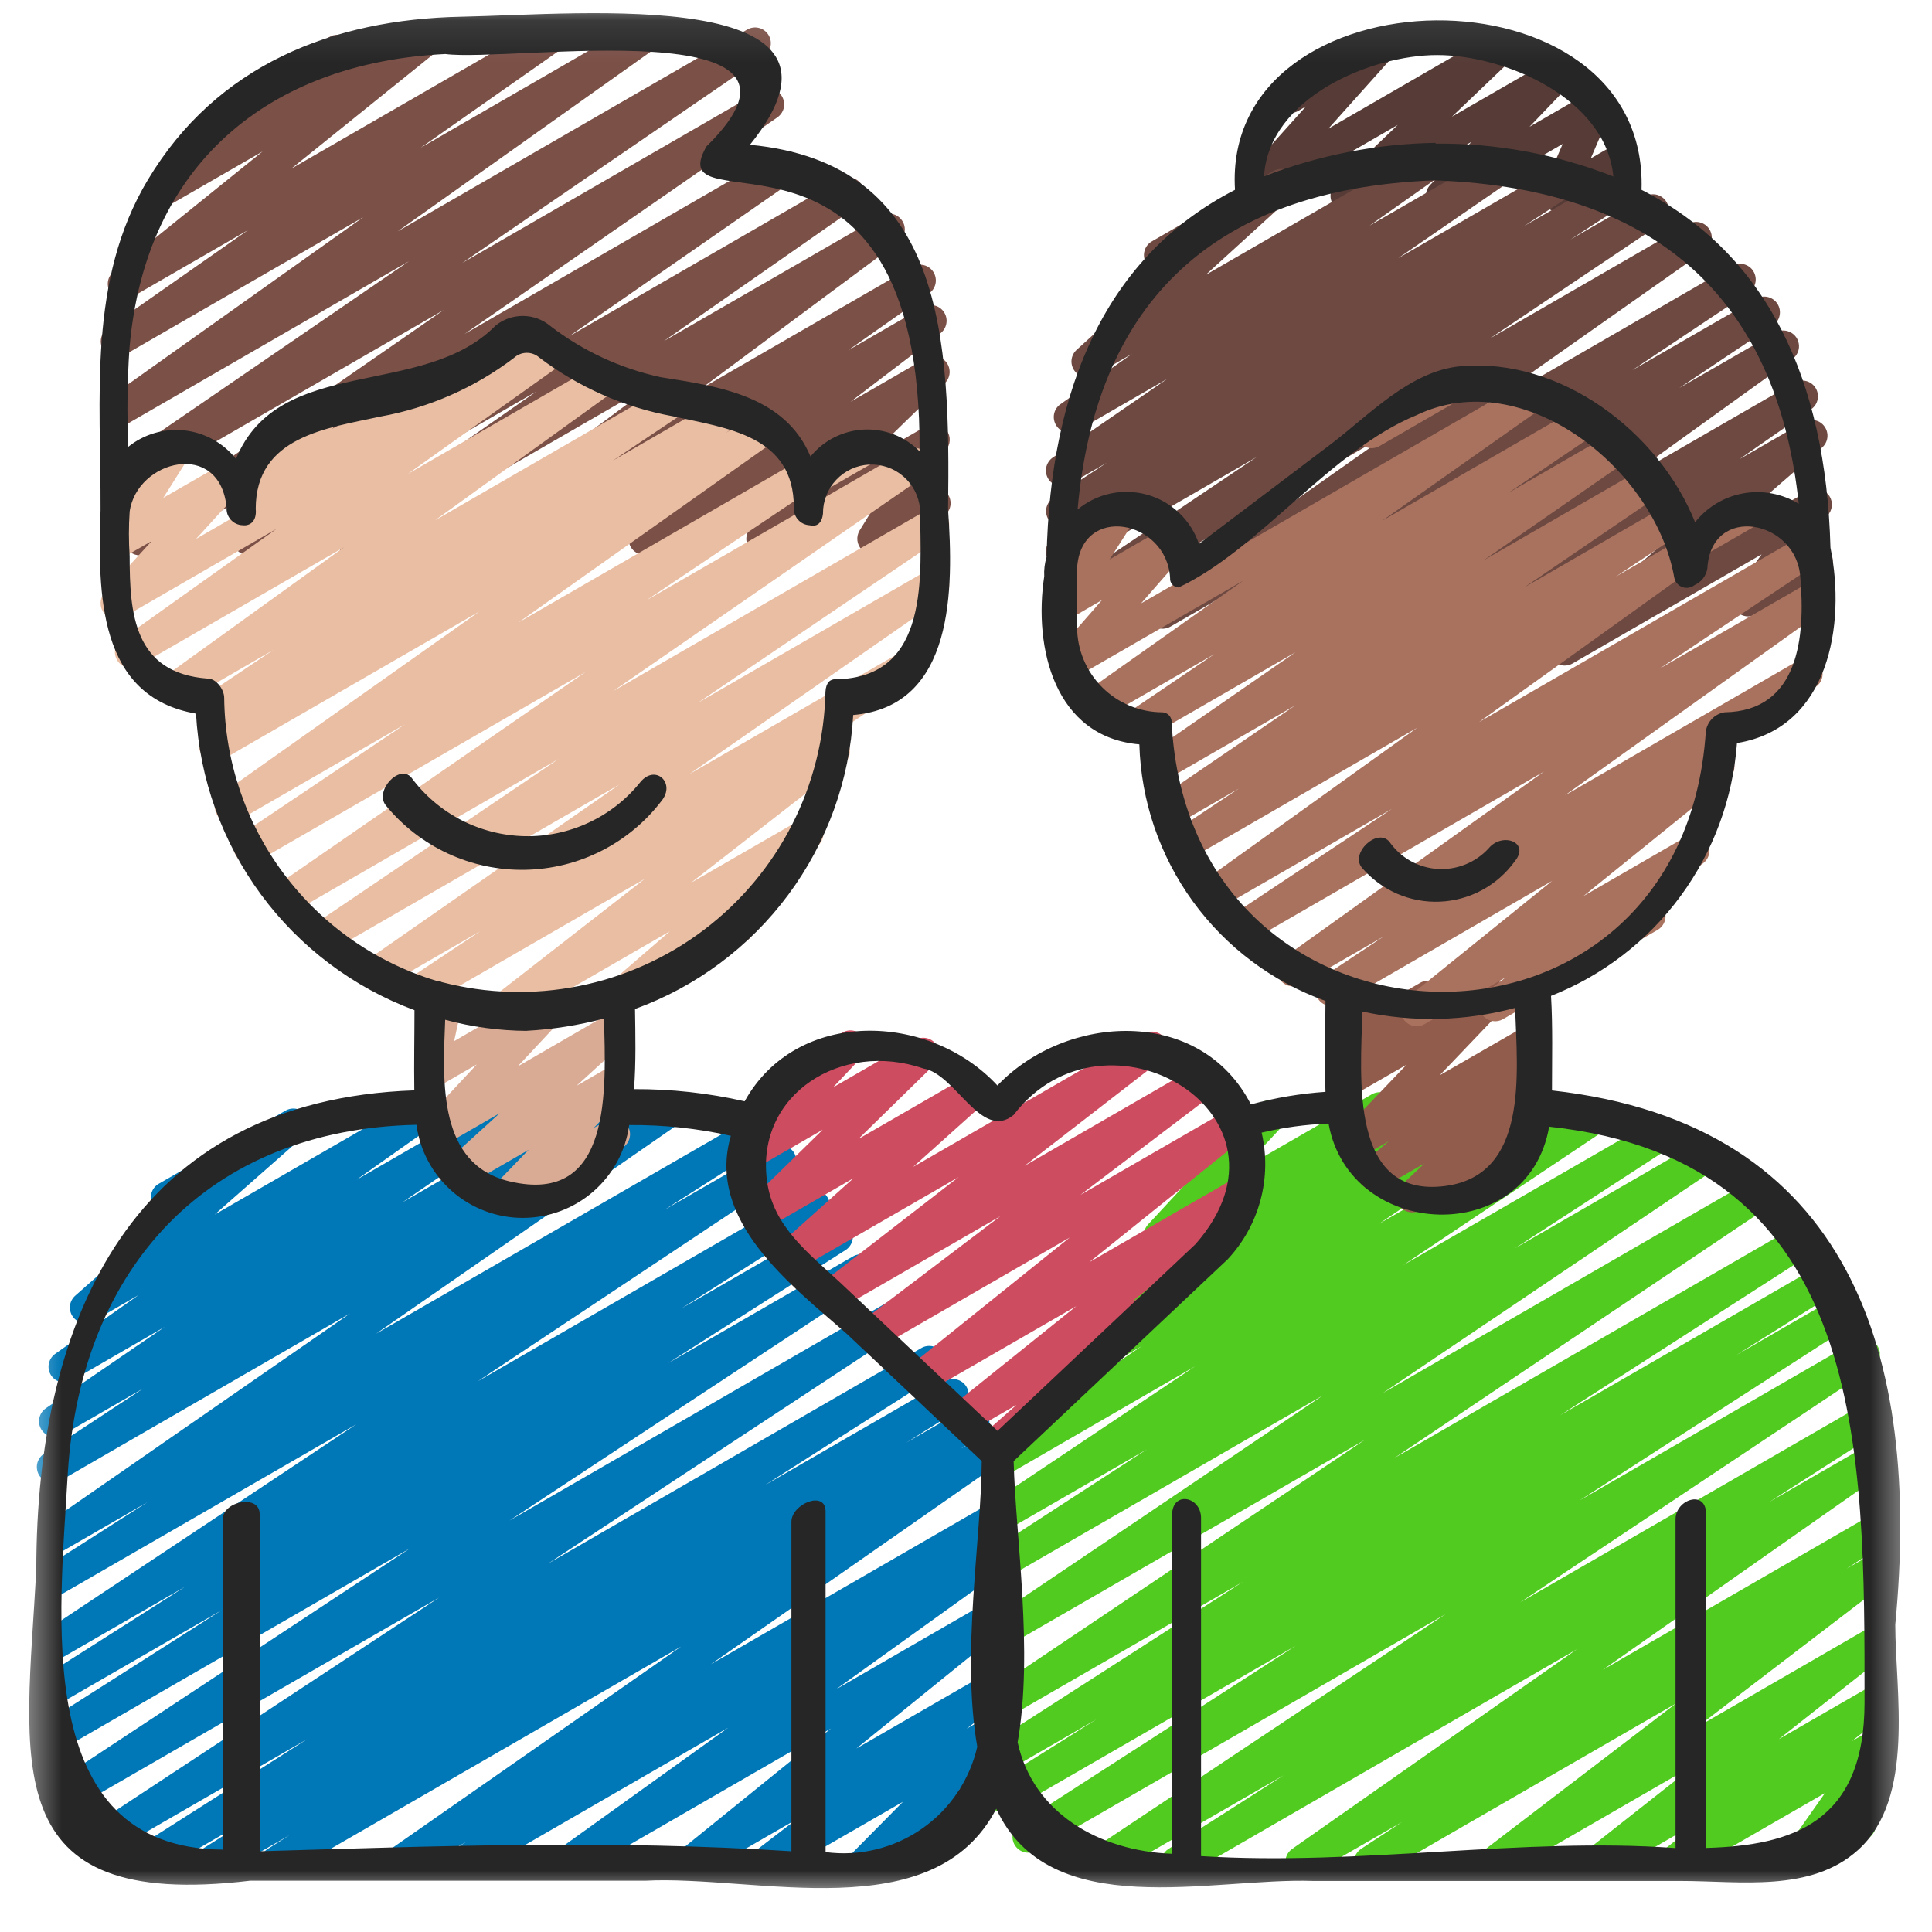 <svg width="47" height="47" viewBox="0 0 47 47" fill="none" xmlns="http://www.w3.org/2000/svg">
<g clip-path="url(#clip0_17_2826)">
<mask id="mask0_17_2826" style="mask-type:luminance" maskUnits="userSpaceOnUse" x="0" y="0" width="47" height="47">
<path d="M46.5 0.094H0.5V46.094H46.5V0.094Z" fill="white"/>
</mask>
<g mask="url(#mask0_17_2826)">
<path d="M37.893 5.146C37.829 5.146 37.767 5.131 37.71 5.101C37.654 5.07 37.606 5.027 37.571 4.973C37.536 4.92 37.515 4.859 37.51 4.795C37.504 4.732 37.515 4.668 37.54 4.609L38.015 3.502L35.264 5.093C35.184 5.14 35.09 5.156 34.999 5.139C34.908 5.122 34.827 5.072 34.769 4.999C34.712 4.926 34.683 4.835 34.688 4.743C34.693 4.65 34.731 4.563 34.795 4.496L35.798 3.45L32.951 5.093C32.87 5.143 32.773 5.161 32.68 5.143C32.586 5.125 32.503 5.073 32.445 4.997C32.388 4.921 32.361 4.827 32.369 4.732C32.378 4.637 32.421 4.549 32.491 4.484L34.003 3.039L30.616 4.995C30.537 5.041 30.444 5.057 30.355 5.04C30.265 5.023 30.184 4.975 30.127 4.904C30.069 4.834 30.039 4.745 30.041 4.654C30.043 4.562 30.078 4.475 30.139 4.407L31.769 2.59L31.566 2.707C31.478 2.752 31.376 2.763 31.281 2.735C31.186 2.708 31.106 2.644 31.056 2.559C31.007 2.473 30.992 2.372 31.016 2.276C31.039 2.18 31.099 2.096 31.182 2.043L33.466 0.724C33.545 0.678 33.638 0.663 33.728 0.679C33.817 0.696 33.898 0.744 33.956 0.815C34.013 0.885 34.043 0.974 34.041 1.066C34.039 1.157 34.004 1.244 33.943 1.312L32.316 3.129L36.374 0.784C36.456 0.734 36.552 0.716 36.646 0.734C36.739 0.752 36.823 0.804 36.88 0.88C36.938 0.956 36.965 1.05 36.956 1.145C36.948 1.24 36.904 1.328 36.834 1.393L35.322 2.838L37.743 1.442C37.823 1.396 37.916 1.381 38.007 1.398C38.097 1.416 38.178 1.465 38.234 1.538C38.291 1.61 38.32 1.7 38.316 1.792C38.312 1.884 38.275 1.971 38.211 2.038L37.208 3.084L38.627 2.265C38.697 2.225 38.778 2.208 38.858 2.216C38.938 2.224 39.013 2.257 39.073 2.31C39.134 2.363 39.175 2.434 39.193 2.513C39.211 2.591 39.203 2.673 39.172 2.747L38.699 3.853L39.27 3.524C39.314 3.496 39.362 3.478 39.413 3.469C39.465 3.461 39.517 3.463 39.567 3.475C39.617 3.487 39.664 3.51 39.706 3.541C39.747 3.572 39.782 3.611 39.807 3.656C39.833 3.7 39.85 3.75 39.856 3.801C39.862 3.852 39.858 3.905 39.844 3.954C39.829 4.004 39.805 4.05 39.772 4.09C39.74 4.13 39.699 4.163 39.653 4.187L38.085 5.094C38.026 5.128 37.96 5.146 37.893 5.146Z" fill="#563B36"/>
<path d="M34.654 16.418C34.573 16.418 34.493 16.392 34.428 16.343C34.362 16.295 34.313 16.227 34.289 16.149C34.264 16.071 34.265 15.988 34.292 15.911C34.318 15.833 34.368 15.767 34.435 15.72L36.181 14.507L33.128 16.27C33.043 16.32 32.942 16.334 32.846 16.311C32.75 16.288 32.667 16.23 32.614 16.147C32.56 16.064 32.541 15.964 32.559 15.867C32.577 15.771 32.632 15.684 32.712 15.627L36.934 12.59L31.097 15.96C31.011 16.007 30.91 16.019 30.816 15.994C30.721 15.969 30.639 15.909 30.588 15.826C30.536 15.743 30.518 15.643 30.538 15.547C30.557 15.451 30.613 15.366 30.693 15.31L32.98 13.781L29.756 15.639C29.67 15.686 29.57 15.698 29.475 15.673C29.38 15.648 29.299 15.588 29.247 15.505C29.195 15.421 29.177 15.322 29.197 15.226C29.216 15.13 29.272 15.045 29.352 14.989L32.179 13.105L28.476 15.242C28.39 15.292 28.289 15.307 28.192 15.284C28.096 15.261 28.013 15.201 27.959 15.118C27.906 15.034 27.887 14.933 27.907 14.836C27.926 14.739 27.982 14.653 28.063 14.597L34.036 10.395L26.791 14.578C26.705 14.627 26.603 14.64 26.508 14.615C26.412 14.591 26.33 14.53 26.278 14.447C26.226 14.363 26.208 14.262 26.228 14.166C26.248 14.069 26.305 13.984 26.386 13.928L30.571 11.119L26.015 13.75C25.928 13.798 25.827 13.811 25.731 13.786C25.635 13.761 25.553 13.7 25.501 13.615C25.449 13.531 25.432 13.43 25.453 13.333C25.474 13.236 25.532 13.152 25.615 13.096L26.896 12.263L26.015 12.771C25.929 12.818 25.828 12.83 25.733 12.805C25.638 12.78 25.557 12.719 25.505 12.636C25.454 12.552 25.436 12.452 25.456 12.356C25.476 12.26 25.532 12.176 25.613 12.12L26.923 11.259L26.018 11.78C25.932 11.829 25.831 11.843 25.735 11.819C25.639 11.795 25.556 11.735 25.503 11.652C25.451 11.568 25.432 11.467 25.452 11.371C25.472 11.274 25.528 11.188 25.609 11.132L28.398 9.216L26.208 10.479C26.122 10.527 26.022 10.541 25.926 10.518C25.831 10.494 25.748 10.435 25.696 10.352C25.643 10.269 25.624 10.169 25.642 10.073C25.661 9.976 25.716 9.891 25.796 9.834L27.541 8.607L26.636 9.129C26.554 9.174 26.459 9.189 26.367 9.169C26.276 9.149 26.195 9.096 26.14 9.021C26.085 8.946 26.059 8.853 26.067 8.76C26.076 8.667 26.118 8.58 26.186 8.516L28.322 6.572C28.232 6.599 28.135 6.592 28.05 6.552C27.965 6.512 27.898 6.443 27.86 6.356C27.823 6.27 27.819 6.173 27.849 6.084C27.878 5.995 27.939 5.92 28.02 5.873L30.984 4.157C31.066 4.112 31.161 4.098 31.253 4.117C31.344 4.137 31.425 4.19 31.48 4.265C31.535 4.341 31.561 4.433 31.553 4.526C31.544 4.62 31.502 4.706 31.434 4.77L29.331 6.687L34.644 3.62C34.729 3.574 34.829 3.561 34.923 3.585C35.017 3.609 35.099 3.668 35.151 3.75C35.204 3.832 35.223 3.931 35.205 4.027C35.187 4.122 35.134 4.208 35.055 4.265L33.313 5.492L36.399 3.71C36.485 3.661 36.586 3.647 36.682 3.671C36.778 3.695 36.861 3.755 36.914 3.838C36.966 3.922 36.985 4.023 36.965 4.119C36.945 4.216 36.889 4.302 36.808 4.358L34.017 6.279L37.978 3.992C38.064 3.943 38.166 3.93 38.263 3.954C38.359 3.979 38.442 4.04 38.494 4.125C38.546 4.209 38.563 4.311 38.542 4.408C38.52 4.505 38.462 4.59 38.38 4.645L37.076 5.5L39.082 4.343C39.168 4.292 39.271 4.278 39.368 4.302C39.465 4.327 39.549 4.388 39.601 4.473C39.654 4.559 39.67 4.661 39.648 4.759C39.626 4.856 39.567 4.941 39.483 4.996L38.206 5.826L40.025 4.775C40.111 4.727 40.212 4.714 40.308 4.738C40.403 4.763 40.486 4.823 40.538 4.907C40.59 4.991 40.608 5.091 40.587 5.188C40.567 5.284 40.511 5.369 40.43 5.425L36.241 8.237L41.067 5.45C41.152 5.401 41.254 5.386 41.35 5.409C41.446 5.432 41.53 5.492 41.583 5.575C41.636 5.659 41.655 5.759 41.636 5.856C41.617 5.954 41.56 6.039 41.479 6.096L35.505 10.3L42.139 6.466C42.225 6.417 42.327 6.404 42.422 6.428C42.519 6.452 42.602 6.513 42.654 6.597C42.706 6.682 42.724 6.783 42.703 6.88C42.682 6.977 42.625 7.062 42.543 7.117L39.711 9.004L42.728 7.265C42.814 7.216 42.916 7.202 43.012 7.227C43.108 7.251 43.191 7.312 43.243 7.396C43.296 7.48 43.313 7.582 43.292 7.679C43.272 7.776 43.214 7.861 43.132 7.916L40.851 9.44L43.189 8.092C43.274 8.042 43.375 8.028 43.47 8.051C43.566 8.074 43.649 8.133 43.703 8.215C43.756 8.298 43.776 8.398 43.758 8.495C43.739 8.591 43.684 8.677 43.604 8.735L39.388 11.769L43.66 9.304C43.745 9.258 43.845 9.245 43.939 9.27C44.032 9.294 44.114 9.353 44.166 9.435C44.218 9.517 44.237 9.616 44.219 9.711C44.201 9.807 44.148 9.892 44.07 9.949L42.317 11.17L43.886 10.265C43.968 10.219 44.065 10.204 44.157 10.225C44.25 10.245 44.331 10.299 44.386 10.377C44.441 10.454 44.466 10.548 44.455 10.643C44.444 10.737 44.399 10.823 44.328 10.886L41.34 13.475L43.99 11.942C44.066 11.898 44.154 11.882 44.24 11.895C44.327 11.908 44.406 11.951 44.465 12.016C44.524 12.08 44.559 12.163 44.564 12.25C44.57 12.338 44.545 12.424 44.495 12.495L43.853 13.4L43.997 13.317C44.041 13.29 44.089 13.271 44.14 13.262C44.191 13.254 44.244 13.256 44.294 13.268C44.344 13.281 44.391 13.303 44.433 13.334C44.474 13.365 44.509 13.404 44.535 13.449C44.56 13.494 44.577 13.543 44.583 13.595C44.589 13.646 44.585 13.698 44.571 13.748C44.556 13.797 44.532 13.843 44.499 13.883C44.467 13.923 44.426 13.956 44.38 13.98L42.717 14.944C42.642 14.988 42.553 15.004 42.467 14.991C42.38 14.977 42.301 14.935 42.242 14.87C42.184 14.806 42.148 14.723 42.143 14.636C42.138 14.548 42.162 14.462 42.213 14.391L42.855 13.486L38.255 16.141C38.172 16.188 38.075 16.203 37.982 16.183C37.889 16.163 37.806 16.108 37.751 16.031C37.696 15.953 37.672 15.858 37.683 15.763C37.694 15.668 37.74 15.582 37.812 15.519L40.797 12.929L34.847 16.366C34.788 16.4 34.722 16.418 34.654 16.418Z" fill="#6D4941"/>
<path d="M28.63 45.688C28.547 45.687 28.466 45.66 28.4 45.611C28.334 45.561 28.285 45.491 28.262 45.412C28.239 45.332 28.242 45.247 28.271 45.17C28.3 45.092 28.354 45.026 28.423 44.981L31.229 43.187L26.987 45.634C26.901 45.681 26.8 45.693 26.705 45.668C26.611 45.643 26.529 45.583 26.477 45.5C26.426 45.416 26.408 45.317 26.427 45.221C26.447 45.125 26.503 45.04 26.583 44.984L35.161 39.27L25.204 45.02C25.117 45.07 25.015 45.083 24.919 45.059C24.822 45.034 24.739 44.972 24.687 44.887C24.635 44.802 24.619 44.7 24.64 44.603C24.662 44.506 24.721 44.421 24.805 44.367L31.521 40.037L24.588 44.039C24.502 44.088 24.399 44.101 24.303 44.075C24.207 44.05 24.124 43.988 24.073 43.903C24.021 43.817 24.005 43.715 24.028 43.618C24.05 43.521 24.109 43.437 24.193 43.383L26.679 41.823L24.481 43.093C24.394 43.144 24.291 43.159 24.194 43.134C24.096 43.109 24.012 43.048 23.96 42.962C23.908 42.876 23.891 42.773 23.914 42.675C23.937 42.577 23.997 42.492 24.082 42.438L30.235 38.482L24.48 41.804C24.394 41.851 24.294 41.863 24.199 41.838C24.105 41.813 24.024 41.753 23.972 41.67C23.92 41.587 23.902 41.488 23.921 41.392C23.941 41.296 23.995 41.212 24.075 41.155L33.204 35.026L24.479 40.063C24.393 40.113 24.291 40.128 24.194 40.103C24.098 40.08 24.014 40.019 23.961 39.934C23.909 39.85 23.891 39.748 23.912 39.651C23.933 39.554 23.991 39.468 24.073 39.413L32.184 33.946L24.478 38.393C24.392 38.441 24.29 38.454 24.194 38.429C24.098 38.404 24.016 38.343 23.964 38.258C23.913 38.174 23.895 38.073 23.917 37.976C23.938 37.879 23.996 37.794 24.078 37.739L27.903 35.257L24.477 37.234C24.391 37.282 24.29 37.296 24.195 37.271C24.099 37.247 24.017 37.186 23.965 37.102C23.912 37.019 23.895 36.918 23.915 36.822C23.935 36.725 23.991 36.64 24.073 36.584L29.071 33.24L24.477 35.897C24.391 35.943 24.291 35.955 24.197 35.93C24.103 35.905 24.022 35.845 23.97 35.763C23.919 35.68 23.901 35.581 23.919 35.486C23.938 35.39 23.992 35.306 24.071 35.249L27.779 32.745L25.832 33.869C25.746 33.918 25.644 33.933 25.547 33.909C25.451 33.885 25.367 33.824 25.315 33.74C25.262 33.655 25.244 33.554 25.265 33.456C25.286 33.359 25.344 33.274 25.427 33.218L26.825 32.276C26.747 32.27 26.672 32.241 26.612 32.192C26.551 32.143 26.506 32.076 26.485 32.001C26.463 31.926 26.464 31.846 26.489 31.772C26.514 31.698 26.561 31.633 26.624 31.586L28.197 30.429C28.124 30.427 28.053 30.403 27.992 30.361C27.932 30.319 27.885 30.26 27.857 30.192C27.829 30.125 27.821 30.05 27.834 29.978C27.847 29.905 27.881 29.838 27.931 29.785L29.633 27.951C29.62 27.935 29.608 27.918 29.598 27.9C29.547 27.812 29.533 27.707 29.56 27.609C29.586 27.511 29.65 27.427 29.738 27.376L30.716 26.812C30.795 26.767 30.888 26.751 30.978 26.768C31.068 26.785 31.149 26.834 31.206 26.906C31.263 26.977 31.293 27.067 31.289 27.159C31.286 27.25 31.25 27.337 31.188 27.405L30.232 28.432L33.375 26.619C33.46 26.572 33.56 26.558 33.654 26.581C33.748 26.604 33.83 26.662 33.883 26.744C33.937 26.825 33.957 26.923 33.94 27.019C33.924 27.115 33.871 27.201 33.794 27.259L32.654 28.097L35.215 26.62C35.301 26.572 35.403 26.558 35.499 26.582C35.595 26.606 35.678 26.666 35.73 26.75C35.782 26.834 35.8 26.935 35.78 27.032C35.76 27.129 35.703 27.214 35.622 27.27L35 27.689L36.853 26.615C36.939 26.569 37.038 26.558 37.133 26.582C37.227 26.608 37.307 26.667 37.359 26.75C37.411 26.832 37.429 26.931 37.41 27.027C37.392 27.122 37.337 27.207 37.258 27.264L33.543 29.774L38.727 26.784C38.813 26.734 38.915 26.719 39.011 26.744C39.108 26.767 39.191 26.828 39.244 26.913C39.297 26.997 39.315 27.099 39.294 27.196C39.273 27.293 39.215 27.378 39.132 27.434L34.135 30.777L40.268 27.238C40.355 27.187 40.458 27.173 40.555 27.197C40.652 27.222 40.735 27.283 40.788 27.369C40.84 27.454 40.857 27.556 40.835 27.654C40.813 27.751 40.753 27.837 40.669 27.891L36.851 30.369L41.349 27.77C41.435 27.721 41.537 27.708 41.633 27.732C41.729 27.756 41.812 27.816 41.864 27.9C41.917 27.984 41.935 28.085 41.914 28.182C41.894 28.279 41.837 28.364 41.756 28.42L33.641 33.889L42.64 28.694C42.725 28.648 42.826 28.636 42.92 28.661C43.014 28.686 43.096 28.746 43.147 28.829C43.199 28.912 43.217 29.011 43.198 29.107C43.179 29.202 43.124 29.287 43.044 29.344L33.921 35.469L43.705 29.819C43.792 29.766 43.897 29.75 43.995 29.774C44.094 29.798 44.179 29.86 44.232 29.947C44.285 30.034 44.302 30.138 44.278 30.237C44.254 30.335 44.192 30.421 44.105 30.474L37.952 34.431L44.342 30.742C44.428 30.695 44.53 30.683 44.625 30.709C44.72 30.735 44.802 30.797 44.853 30.881C44.904 30.966 44.92 31.067 44.898 31.163C44.877 31.259 44.819 31.344 44.736 31.398L42.245 32.962L44.747 31.517C44.834 31.47 44.935 31.457 45.031 31.483C45.126 31.508 45.208 31.569 45.259 31.654C45.311 31.738 45.328 31.839 45.306 31.935C45.285 32.032 45.228 32.116 45.146 32.171L38.429 36.5L45.16 32.614C45.247 32.565 45.348 32.551 45.444 32.575C45.541 32.6 45.623 32.66 45.676 32.745C45.728 32.829 45.746 32.93 45.725 33.027C45.704 33.124 45.647 33.209 45.565 33.264L36.985 38.978L45.46 34.086C45.547 34.039 45.648 34.028 45.742 34.054C45.837 34.079 45.918 34.141 45.969 34.224C46.02 34.308 46.036 34.408 46.016 34.504C45.995 34.6 45.939 34.684 45.858 34.739L43.05 36.534L45.515 35.111C45.601 35.063 45.702 35.049 45.797 35.073C45.892 35.096 45.975 35.156 46.028 35.239C46.081 35.321 46.1 35.421 46.081 35.518C46.062 35.614 46.007 35.7 45.927 35.757L38.994 40.621L45.519 36.855C45.605 36.806 45.707 36.792 45.803 36.817C45.899 36.841 45.982 36.902 46.034 36.987C46.086 37.072 46.104 37.173 46.082 37.27C46.061 37.367 46.003 37.452 45.92 37.507L44.924 38.161L45.521 37.817C45.605 37.769 45.704 37.755 45.798 37.778C45.893 37.8 45.975 37.857 46.029 37.938C46.082 38.019 46.103 38.117 46.088 38.212C46.072 38.308 46.021 38.394 45.945 38.453L41.294 42.01L45.519 39.569C45.602 39.522 45.701 39.508 45.794 39.531C45.888 39.553 45.97 39.609 46.024 39.689C46.078 39.768 46.1 39.865 46.086 39.96C46.071 40.055 46.022 40.142 45.947 40.202L43.272 42.31L45.519 41.014C45.602 40.967 45.7 40.953 45.794 40.975C45.887 40.997 45.969 41.053 46.023 41.133C46.077 41.212 46.099 41.309 46.085 41.404C46.071 41.499 46.022 41.585 45.948 41.646L45.049 42.358L45.519 42.087C45.594 42.043 45.683 42.027 45.77 42.041C45.856 42.055 45.935 42.098 45.993 42.164C46.052 42.228 46.087 42.311 46.093 42.398C46.098 42.485 46.074 42.572 46.024 42.643L45.007 44.089L45.072 44.051C45.159 44.006 45.261 43.995 45.356 44.023C45.451 44.05 45.532 44.114 45.581 44.199C45.631 44.285 45.645 44.386 45.621 44.482C45.598 44.578 45.538 44.661 45.455 44.715L43.885 45.618C43.809 45.662 43.721 45.679 43.634 45.666C43.548 45.652 43.469 45.61 43.41 45.545C43.351 45.481 43.316 45.398 43.31 45.311C43.305 45.224 43.329 45.137 43.38 45.066L44.397 43.62L40.903 45.634C40.819 45.681 40.721 45.694 40.628 45.672C40.534 45.651 40.453 45.594 40.399 45.515C40.345 45.435 40.323 45.339 40.337 45.244C40.35 45.149 40.399 45.063 40.474 45.002L41.371 44.291L39.045 45.634C38.962 45.681 38.863 45.695 38.77 45.673C38.676 45.651 38.594 45.594 38.54 45.515C38.486 45.435 38.464 45.338 38.478 45.243C38.493 45.148 38.542 45.062 38.617 45.001L41.292 42.893L36.545 45.634C36.46 45.682 36.361 45.697 36.266 45.675C36.171 45.653 36.088 45.596 36.034 45.515C35.98 45.434 35.959 45.335 35.975 45.239C35.991 45.143 36.043 45.057 36.12 44.998L40.77 41.442L33.509 45.634C33.422 45.682 33.321 45.695 33.225 45.67C33.13 45.645 33.047 45.585 32.995 45.501C32.944 45.417 32.926 45.316 32.947 45.219C32.967 45.123 33.024 45.038 33.106 44.982L34.103 44.327L31.838 45.63C31.753 45.677 31.653 45.69 31.559 45.665C31.464 45.641 31.383 45.582 31.331 45.5C31.278 45.418 31.259 45.319 31.277 45.224C31.294 45.128 31.348 45.043 31.426 44.985L38.362 40.121L28.821 45.634C28.763 45.668 28.697 45.687 28.63 45.688Z" fill="#51CB20"/>
<path d="M6.714 45.687C6.631 45.687 6.551 45.66 6.484 45.61C6.418 45.56 6.37 45.49 6.347 45.41C6.324 45.33 6.327 45.245 6.357 45.168C6.386 45.09 6.44 45.024 6.511 44.98L7.047 44.642L5.324 45.634C5.237 45.681 5.135 45.694 5.04 45.668C4.944 45.642 4.862 45.581 4.811 45.496C4.76 45.412 4.743 45.31 4.765 45.214C4.787 45.117 4.845 45.033 4.927 44.978L6.266 44.135L3.678 45.634C3.635 45.66 3.587 45.677 3.537 45.685C3.487 45.693 3.437 45.69 3.388 45.678C3.339 45.666 3.293 45.645 3.252 45.615C3.211 45.586 3.177 45.548 3.151 45.505C3.125 45.462 3.107 45.414 3.1 45.364C3.092 45.315 3.094 45.264 3.106 45.215C3.13 45.116 3.193 45.031 3.28 44.978L7.477 42.306L2.439 45.212C2.352 45.266 2.248 45.283 2.149 45.26C2.05 45.237 1.964 45.175 1.91 45.089C1.856 45.003 1.839 44.898 1.862 44.799C1.885 44.7 1.947 44.614 2.033 44.56L10.689 38.86L1.61 44.1C1.524 44.147 1.424 44.158 1.329 44.133C1.235 44.108 1.154 44.048 1.102 43.965C1.051 43.881 1.033 43.782 1.053 43.686C1.072 43.59 1.128 43.506 1.208 43.45L9.977 37.665L1.481 42.571C1.395 42.618 1.293 42.63 1.198 42.604C1.103 42.578 1.022 42.517 0.971 42.433C0.92 42.349 0.903 42.248 0.924 42.152C0.945 42.056 1.002 41.971 1.084 41.916L5.394 39.17L1.484 41.428C1.397 41.475 1.296 41.486 1.201 41.461C1.106 41.435 1.024 41.374 0.973 41.29C0.922 41.205 0.905 41.105 0.926 41.009C0.948 40.913 1.005 40.828 1.086 40.773L4.509 38.596L1.481 40.344C1.395 40.391 1.294 40.404 1.199 40.379C1.104 40.354 1.022 40.294 0.97 40.21C0.918 40.127 0.901 40.026 0.921 39.93C0.941 39.834 0.997 39.749 1.078 39.693L8.668 34.649L1.481 38.794C1.395 38.841 1.293 38.853 1.198 38.827C1.103 38.802 1.022 38.74 0.971 38.656C0.92 38.572 0.903 38.471 0.924 38.375C0.945 38.279 1.002 38.195 1.084 38.14L3.592 36.54L1.481 37.759C1.395 37.808 1.294 37.823 1.198 37.8C1.101 37.776 1.018 37.716 0.965 37.633C0.912 37.549 0.893 37.448 0.913 37.35C0.933 37.253 0.989 37.168 1.071 37.111L8.518 31.951L1.481 36.014C1.394 36.068 1.29 36.084 1.191 36.061C1.092 36.037 1.006 35.975 0.953 35.889C0.9 35.802 0.883 35.698 0.906 35.599C0.93 35.499 0.992 35.414 1.079 35.36L3.49 33.774L1.52 34.91C1.434 34.958 1.333 34.971 1.238 34.947C1.143 34.923 1.06 34.863 1.008 34.779C0.955 34.696 0.937 34.596 0.957 34.499C0.976 34.403 1.032 34.317 1.113 34.261L4.008 32.279L1.752 33.583C1.667 33.63 1.566 33.644 1.471 33.62C1.376 33.596 1.294 33.537 1.241 33.455C1.188 33.373 1.169 33.273 1.187 33.177C1.206 33.081 1.26 32.995 1.339 32.938L3.373 31.503L2.273 32.14C2.191 32.187 2.094 32.202 2.001 32.182C1.909 32.162 1.827 32.108 1.772 32.031C1.716 31.954 1.692 31.859 1.702 31.765C1.713 31.671 1.758 31.584 1.829 31.521L4.103 29.511C4.028 29.522 3.951 29.51 3.882 29.477C3.814 29.443 3.757 29.389 3.72 29.323C3.669 29.235 3.655 29.13 3.682 29.032C3.708 28.934 3.772 28.85 3.86 28.799L6.946 27.018C7.028 26.971 7.125 26.956 7.218 26.976C7.31 26.996 7.392 27.05 7.447 27.127C7.503 27.204 7.528 27.299 7.517 27.393C7.507 27.487 7.462 27.574 7.391 27.637L5.221 29.548L10.296 26.619C10.381 26.573 10.48 26.56 10.574 26.584C10.668 26.608 10.75 26.667 10.802 26.749C10.854 26.83 10.874 26.929 10.856 27.024C10.839 27.12 10.786 27.205 10.708 27.263L8.673 28.7L12.277 26.619C12.362 26.573 12.462 26.561 12.556 26.586C12.65 26.61 12.731 26.67 12.783 26.752C12.835 26.834 12.853 26.933 12.835 27.028C12.817 27.124 12.763 27.209 12.684 27.266L9.79 29.249L14.345 26.619C14.431 26.569 14.534 26.554 14.631 26.579C14.727 26.603 14.811 26.664 14.863 26.749C14.916 26.834 14.933 26.936 14.912 27.033C14.89 27.13 14.832 27.216 14.748 27.271L12.343 28.855L16.182 26.639C16.268 26.589 16.369 26.574 16.466 26.598C16.562 26.621 16.645 26.681 16.699 26.765C16.752 26.849 16.77 26.95 16.75 27.047C16.731 27.144 16.674 27.23 16.592 27.286L9.146 32.447L18.27 27.182C18.357 27.132 18.459 27.118 18.556 27.143C18.653 27.168 18.736 27.23 18.788 27.316C18.84 27.401 18.856 27.504 18.833 27.601C18.811 27.698 18.751 27.783 18.667 27.837L16.171 29.428L18.805 27.908C18.891 27.86 18.992 27.848 19.087 27.872C19.182 27.897 19.264 27.958 19.316 28.041C19.368 28.125 19.385 28.225 19.365 28.322C19.345 28.418 19.289 28.503 19.208 28.559L11.618 33.606L19.604 28.997C19.647 28.971 19.695 28.954 19.744 28.946C19.794 28.938 19.845 28.941 19.894 28.952C19.943 28.964 19.989 28.986 20.029 29.016C20.07 29.045 20.104 29.083 20.13 29.126C20.157 29.169 20.174 29.217 20.182 29.267C20.189 29.316 20.187 29.367 20.175 29.416C20.163 29.465 20.142 29.511 20.112 29.552C20.082 29.592 20.045 29.627 20.002 29.653L16.579 31.829L20.165 29.759C20.252 29.706 20.356 29.69 20.455 29.715C20.504 29.726 20.55 29.748 20.59 29.778C20.631 29.808 20.666 29.845 20.692 29.888C20.718 29.931 20.735 29.979 20.743 30.029C20.75 30.078 20.748 30.129 20.736 30.178C20.724 30.227 20.703 30.273 20.673 30.314C20.643 30.354 20.606 30.389 20.563 30.415L16.252 33.162L20.757 30.561C20.843 30.513 20.945 30.5 21.04 30.525C21.136 30.549 21.218 30.61 21.27 30.694C21.322 30.778 21.339 30.879 21.319 30.976C21.298 31.072 21.241 31.157 21.159 31.213L12.392 36.992L21.583 31.684C21.67 31.633 21.773 31.617 21.871 31.641C21.969 31.665 22.053 31.726 22.106 31.812C22.159 31.898 22.176 32.001 22.154 32.099C22.131 32.197 22.071 32.283 21.986 32.337L13.335 38.036L22.407 32.798C22.494 32.745 22.599 32.729 22.697 32.754C22.746 32.766 22.792 32.787 22.833 32.817C22.874 32.846 22.908 32.884 22.934 32.927C22.96 32.97 22.978 33.018 22.985 33.068C22.993 33.117 22.991 33.168 22.979 33.217C22.967 33.266 22.945 33.312 22.916 33.353C22.886 33.393 22.848 33.428 22.805 33.454L18.612 36.127L22.994 33.597C23.081 33.548 23.183 33.535 23.279 33.561C23.376 33.586 23.458 33.648 23.51 33.734C23.561 33.819 23.577 33.921 23.555 34.018C23.532 34.115 23.473 34.199 23.39 34.253L22.046 35.097L23.488 34.264C23.531 34.238 23.578 34.221 23.628 34.213C23.678 34.206 23.729 34.208 23.778 34.22C23.827 34.232 23.873 34.254 23.913 34.284C23.954 34.313 23.988 34.351 24.014 34.394C24.04 34.437 24.057 34.485 24.065 34.535C24.072 34.584 24.07 34.635 24.058 34.684C24.046 34.733 24.024 34.779 23.994 34.819C23.965 34.86 23.927 34.894 23.884 34.92L23.364 35.248L23.961 34.904C24.046 34.855 24.147 34.841 24.243 34.865C24.339 34.888 24.422 34.948 24.475 35.031C24.528 35.114 24.547 35.215 24.527 35.312C24.508 35.408 24.452 35.494 24.372 35.551L17.294 40.487L24.052 36.587C24.138 36.54 24.239 36.528 24.334 36.554C24.429 36.579 24.511 36.64 24.562 36.724C24.613 36.808 24.63 36.908 24.61 37.004C24.589 37.1 24.532 37.185 24.451 37.24L24.105 37.465C24.192 37.432 24.288 37.431 24.375 37.463C24.462 37.496 24.535 37.559 24.579 37.64C24.623 37.722 24.636 37.817 24.616 37.908C24.595 37.999 24.542 38.079 24.467 38.133L20.343 41.093L24.052 38.952C24.135 38.904 24.233 38.89 24.327 38.912C24.42 38.934 24.502 38.989 24.556 39.068C24.61 39.147 24.633 39.244 24.62 39.339C24.606 39.434 24.558 39.52 24.484 39.581L20.833 42.536L24.053 40.68C24.138 40.632 24.237 40.618 24.331 40.641C24.424 40.663 24.506 40.72 24.56 40.801C24.614 40.881 24.635 40.979 24.62 41.074C24.605 41.169 24.554 41.255 24.478 41.315L23.516 42.054L24.053 41.744C24.133 41.698 24.227 41.683 24.318 41.701C24.408 41.719 24.489 41.769 24.546 41.843C24.602 41.916 24.631 42.007 24.625 42.099C24.62 42.191 24.581 42.279 24.517 42.345L23.327 43.548L24 43.159C24.044 43.131 24.093 43.113 24.144 43.104C24.195 43.096 24.247 43.098 24.297 43.11C24.348 43.122 24.395 43.145 24.436 43.176C24.477 43.207 24.512 43.246 24.538 43.291C24.564 43.335 24.581 43.385 24.587 43.436C24.593 43.488 24.589 43.54 24.574 43.589C24.56 43.639 24.536 43.685 24.503 43.725C24.47 43.765 24.43 43.798 24.384 43.822L21.241 45.637C21.16 45.683 21.066 45.699 20.975 45.681C20.884 45.663 20.802 45.613 20.746 45.539C20.689 45.466 20.661 45.374 20.666 45.282C20.672 45.189 20.711 45.102 20.776 45.036L21.967 43.832L18.841 45.634C18.757 45.682 18.657 45.697 18.563 45.675C18.468 45.652 18.386 45.595 18.331 45.515C18.277 45.434 18.256 45.336 18.272 45.24C18.287 45.144 18.339 45.058 18.415 44.998L19.378 44.259L16.997 45.634C16.913 45.682 16.815 45.696 16.721 45.675C16.628 45.654 16.545 45.598 16.491 45.519C16.436 45.439 16.413 45.342 16.427 45.247C16.44 45.152 16.489 45.065 16.564 45.004L20.215 42.049L14.005 45.634C13.92 45.682 13.819 45.696 13.724 45.672C13.629 45.649 13.547 45.59 13.494 45.508C13.441 45.426 13.421 45.326 13.439 45.23C13.457 45.134 13.511 45.048 13.59 44.99L17.715 42.03L11.473 45.634C11.387 45.681 11.286 45.693 11.191 45.667C11.096 45.642 11.014 45.581 10.963 45.497C10.912 45.413 10.895 45.313 10.915 45.217C10.936 45.121 10.993 45.036 11.074 44.981L11.348 44.803L9.908 45.634C9.822 45.681 9.722 45.694 9.627 45.67C9.533 45.646 9.451 45.587 9.399 45.504C9.346 45.422 9.327 45.323 9.345 45.227C9.364 45.131 9.418 45.046 9.497 44.988L16.572 40.054L6.906 45.634C6.848 45.668 6.782 45.687 6.714 45.687Z" fill="#0077B6"/>
<path d="M12.259 29.527C12.184 29.527 12.11 29.505 12.047 29.463C11.985 29.421 11.935 29.362 11.906 29.293C11.877 29.224 11.868 29.147 11.882 29.073C11.896 28.999 11.931 28.931 11.984 28.877L12.859 27.972L11.333 28.854C11.251 28.899 11.156 28.913 11.065 28.893C10.973 28.873 10.893 28.821 10.837 28.746C10.782 28.67 10.756 28.577 10.764 28.484C10.773 28.391 10.815 28.305 10.883 28.24L12.158 27.08L10.768 27.883C10.688 27.929 10.595 27.945 10.505 27.928C10.415 27.911 10.333 27.862 10.276 27.791C10.219 27.719 10.189 27.629 10.193 27.537C10.196 27.445 10.232 27.358 10.295 27.291L11.598 25.895L10.685 26.422C10.621 26.459 10.547 26.476 10.473 26.472C10.399 26.468 10.328 26.443 10.268 26.399C10.209 26.356 10.163 26.296 10.136 26.226C10.11 26.157 10.104 26.082 10.119 26.009L10.362 24.882C10.294 24.856 10.234 24.812 10.19 24.755C10.146 24.697 10.12 24.628 10.114 24.555C10.107 24.483 10.122 24.411 10.155 24.346C10.188 24.282 10.239 24.228 10.302 24.192L10.685 23.968C10.749 23.931 10.823 23.914 10.897 23.918C10.971 23.922 11.043 23.947 11.102 23.991C11.162 24.034 11.209 24.094 11.235 24.164C11.261 24.233 11.267 24.308 11.252 24.381L11.048 25.327L13.424 23.955C13.504 23.908 13.598 23.892 13.688 23.909C13.779 23.925 13.861 23.974 13.918 24.046C13.976 24.119 14.005 24.209 14.001 24.301C13.998 24.393 13.961 24.481 13.897 24.548L12.594 25.943L14.848 24.639C14.93 24.594 15.025 24.58 15.116 24.6C15.208 24.619 15.289 24.672 15.344 24.747C15.399 24.823 15.425 24.916 15.416 25.009C15.408 25.102 15.366 25.189 15.298 25.253L14.027 26.413L14.852 25.937C14.932 25.892 15.026 25.876 15.116 25.894C15.206 25.912 15.287 25.962 15.344 26.034C15.401 26.107 15.429 26.198 15.425 26.29C15.42 26.381 15.383 26.469 15.319 26.535L14.443 27.44L14.75 27.263C14.793 27.237 14.842 27.221 14.892 27.214C14.942 27.207 14.993 27.21 15.042 27.223C15.091 27.236 15.136 27.258 15.177 27.289C15.217 27.32 15.251 27.358 15.276 27.402C15.301 27.446 15.317 27.494 15.324 27.544C15.33 27.594 15.327 27.645 15.314 27.694C15.3 27.743 15.278 27.788 15.247 27.828C15.216 27.868 15.177 27.902 15.133 27.927L12.45 29.475C12.392 29.509 12.326 29.527 12.259 29.527Z" fill="#DAAB94"/>
<path d="M3.403 13.51C3.322 13.51 3.242 13.484 3.177 13.436C3.111 13.387 3.062 13.319 3.038 13.241C3.014 13.163 3.015 13.079 3.041 13.002C3.068 12.925 3.119 12.858 3.186 12.812L10.796 7.541L3.015 12.033C2.929 12.079 2.829 12.091 2.735 12.066C2.641 12.041 2.56 11.982 2.509 11.9C2.457 11.818 2.438 11.719 2.456 11.624C2.475 11.528 2.528 11.443 2.607 11.386L9.951 6.354L3.015 10.359C2.929 10.407 2.829 10.421 2.733 10.398C2.638 10.375 2.555 10.316 2.502 10.233C2.449 10.15 2.43 10.051 2.448 9.954C2.466 9.858 2.521 9.772 2.601 9.715L8.839 5.282L3.024 8.639C2.938 8.687 2.838 8.701 2.742 8.678C2.647 8.654 2.564 8.595 2.512 8.512C2.459 8.429 2.44 8.329 2.458 8.232C2.477 8.136 2.532 8.05 2.612 7.993L6.033 5.598L3.196 7.236C3.113 7.284 3.014 7.299 2.92 7.278C2.826 7.256 2.744 7.2 2.689 7.121C2.634 7.041 2.612 6.944 2.626 6.849C2.64 6.753 2.689 6.666 2.764 6.606L6.388 3.685L4.044 5.035C3.961 5.082 3.863 5.095 3.769 5.073C3.676 5.051 3.595 4.995 3.541 4.916C3.487 4.837 3.464 4.74 3.478 4.646C3.492 4.551 3.54 4.465 3.614 4.404L5.071 3.241C5.02 3.208 4.978 3.164 4.948 3.111C4.897 3.023 4.883 2.919 4.91 2.821C4.936 2.722 5 2.639 5.088 2.588L8.023 0.894C8.106 0.847 8.204 0.834 8.297 0.856C8.391 0.878 8.472 0.934 8.526 1.013C8.58 1.092 8.602 1.188 8.589 1.283C8.575 1.378 8.527 1.464 8.453 1.525L8.09 1.813L10.277 0.554C10.361 0.506 10.459 0.492 10.553 0.514C10.646 0.536 10.728 0.592 10.782 0.671C10.836 0.75 10.859 0.847 10.845 0.942C10.832 1.037 10.783 1.123 10.709 1.184L7.085 4.104L13.239 0.554C13.324 0.507 13.424 0.494 13.518 0.518C13.613 0.542 13.694 0.601 13.747 0.683C13.799 0.765 13.818 0.864 13.8 0.96C13.783 1.056 13.729 1.141 13.651 1.198L10.237 3.592L15.498 0.554C15.583 0.504 15.684 0.488 15.78 0.511C15.877 0.534 15.96 0.594 16.014 0.677C16.067 0.76 16.087 0.861 16.068 0.958C16.049 1.055 15.993 1.141 15.912 1.198L9.675 5.628L18.184 0.715C18.27 0.668 18.37 0.656 18.465 0.68C18.559 0.704 18.641 0.764 18.693 0.847C18.745 0.929 18.764 1.029 18.745 1.124C18.727 1.22 18.672 1.306 18.593 1.363L11.244 6.398L18.501 2.208C18.586 2.158 18.688 2.144 18.784 2.167C18.881 2.191 18.964 2.251 19.017 2.334C19.07 2.418 19.089 2.519 19.069 2.616C19.049 2.713 18.992 2.799 18.911 2.855L11.301 8.125L18.92 3.725C19.006 3.673 19.108 3.657 19.206 3.68C19.304 3.702 19.389 3.763 19.443 3.847C19.497 3.932 19.515 4.035 19.494 4.133C19.473 4.231 19.415 4.317 19.331 4.372L13.84 8.184L20.449 4.368C20.534 4.319 20.636 4.305 20.731 4.328C20.827 4.352 20.91 4.411 20.963 4.495C21.016 4.578 21.035 4.678 21.015 4.775C20.996 4.872 20.94 4.958 20.86 5.014L16.151 8.297L21.442 5.246C21.526 5.199 21.625 5.185 21.72 5.208C21.814 5.231 21.895 5.289 21.948 5.37C22.002 5.451 22.022 5.549 22.006 5.645C21.99 5.74 21.938 5.826 21.861 5.885L17.046 9.461L22.19 6.492C22.275 6.442 22.377 6.427 22.473 6.45C22.569 6.473 22.653 6.533 22.706 6.616C22.759 6.7 22.778 6.8 22.759 6.898C22.74 6.995 22.683 7.08 22.602 7.137L20.634 8.522L22.459 7.469C22.543 7.422 22.642 7.409 22.735 7.432C22.829 7.454 22.911 7.512 22.964 7.592C23.017 7.672 23.039 7.77 23.023 7.865C23.008 7.96 22.958 8.046 22.882 8.105L20.692 9.774L22.525 8.716C22.606 8.669 22.701 8.653 22.793 8.671C22.885 8.69 22.967 8.741 23.024 8.816C23.08 8.89 23.108 8.983 23.101 9.077C23.093 9.17 23.052 9.258 22.985 9.323L21.015 11.239L22.529 10.367C22.603 10.323 22.689 10.306 22.774 10.318C22.859 10.329 22.937 10.369 22.996 10.431C23.056 10.492 23.093 10.572 23.102 10.656C23.111 10.741 23.092 10.826 23.048 10.899L22.358 12.019L22.536 11.916C22.58 11.889 22.629 11.87 22.68 11.862C22.731 11.853 22.783 11.855 22.833 11.868C22.883 11.88 22.931 11.902 22.972 11.933C23.013 11.964 23.048 12.003 23.074 12.048C23.1 12.093 23.116 12.143 23.122 12.194C23.129 12.245 23.125 12.297 23.11 12.347C23.096 12.396 23.071 12.443 23.039 12.483C23.006 12.523 22.965 12.556 22.92 12.58L21.43 13.438C21.356 13.48 21.27 13.497 21.186 13.485C21.102 13.473 21.024 13.434 20.964 13.373C20.905 13.312 20.867 13.233 20.858 13.148C20.849 13.063 20.867 12.978 20.912 12.905L21.602 11.785L18.733 13.441C18.652 13.488 18.556 13.504 18.465 13.486C18.373 13.467 18.291 13.416 18.234 13.341C18.177 13.267 18.15 13.174 18.157 13.08C18.164 12.987 18.206 12.899 18.273 12.834L20.244 10.918L15.865 13.447C15.78 13.495 15.681 13.509 15.587 13.487C15.493 13.464 15.411 13.407 15.357 13.326C15.303 13.246 15.282 13.148 15.298 13.052C15.313 12.957 15.364 12.87 15.441 12.811L17.63 11.143L13.634 13.451C13.548 13.501 13.447 13.515 13.351 13.492C13.254 13.469 13.171 13.409 13.117 13.326C13.064 13.242 13.045 13.142 13.065 13.044C13.084 12.947 13.14 12.862 13.221 12.805L15.191 11.419L11.664 13.453C11.58 13.5 11.48 13.513 11.386 13.49C11.292 13.467 11.21 13.409 11.157 13.328C11.104 13.247 11.084 13.149 11.1 13.054C11.116 12.958 11.168 12.872 11.245 12.813L16.063 9.233L8.755 13.45C8.669 13.501 8.567 13.516 8.47 13.493C8.373 13.47 8.289 13.41 8.236 13.326C8.182 13.242 8.163 13.141 8.184 13.043C8.204 12.945 8.261 12.86 8.343 12.803L13.049 9.524L6.242 13.455C6.156 13.505 6.054 13.52 5.958 13.496C5.862 13.473 5.778 13.413 5.725 13.329C5.672 13.245 5.653 13.144 5.673 13.047C5.693 12.95 5.75 12.864 5.831 12.808L11.324 8.996L3.595 13.458C3.537 13.492 3.471 13.51 3.403 13.51Z" fill="#7A5047"/>
<path d="M24.138 35.59C24.06 35.59 23.984 35.566 23.92 35.522C23.855 35.478 23.807 35.415 23.779 35.342C23.752 35.269 23.747 35.189 23.766 35.114C23.785 35.038 23.827 34.97 23.885 34.919L24.729 34.177L23.584 34.838C23.5 34.886 23.402 34.9 23.309 34.878C23.215 34.856 23.133 34.8 23.079 34.721C23.025 34.642 23.002 34.545 23.016 34.45C23.029 34.355 23.078 34.269 23.152 34.208L26.183 31.775L22.557 33.867C22.473 33.916 22.374 33.932 22.279 33.911C22.184 33.89 22.101 33.834 22.046 33.753C21.991 33.673 21.968 33.575 21.983 33.479C21.997 33.383 22.048 33.296 22.124 33.236L26.023 30.105L21.398 32.775C21.314 32.824 21.214 32.839 21.119 32.817C21.024 32.795 20.941 32.738 20.886 32.656C20.832 32.575 20.811 32.476 20.828 32.38C20.844 32.283 20.896 32.197 20.974 32.138L24.333 29.588L20.417 31.849C20.333 31.898 20.233 31.913 20.138 31.892C20.043 31.87 19.96 31.813 19.906 31.732C19.852 31.651 19.83 31.552 19.846 31.456C19.861 31.36 19.913 31.274 19.99 31.214L23.319 28.636L19.404 30.895C19.323 30.939 19.228 30.952 19.138 30.931C19.048 30.911 18.968 30.858 18.913 30.784C18.859 30.709 18.833 30.617 18.841 30.525C18.849 30.433 18.89 30.346 18.956 30.282L20.762 28.663L18.629 29.894C18.548 29.941 18.453 29.956 18.362 29.938C18.27 29.919 18.189 29.868 18.132 29.794C18.076 29.72 18.049 29.627 18.055 29.534C18.062 29.441 18.102 29.354 18.169 29.288L20.015 27.482L18.363 28.434C18.283 28.48 18.19 28.495 18.1 28.478C18.009 28.46 17.928 28.411 17.872 28.339C17.815 28.267 17.786 28.176 17.79 28.085C17.794 27.993 17.831 27.905 17.894 27.839L18.782 26.902C18.702 26.892 18.627 26.858 18.568 26.803C18.509 26.748 18.469 26.677 18.453 26.598C18.436 26.519 18.445 26.438 18.478 26.364C18.511 26.291 18.566 26.23 18.636 26.19L20.499 25.116C20.579 25.071 20.672 25.056 20.762 25.074C20.851 25.091 20.932 25.141 20.989 25.212C21.045 25.284 21.074 25.374 21.071 25.465C21.067 25.557 21.031 25.644 20.968 25.711L20.267 26.452L22.268 25.296C22.349 25.25 22.444 25.234 22.536 25.253C22.627 25.271 22.709 25.322 22.765 25.396C22.822 25.471 22.849 25.563 22.842 25.656C22.835 25.749 22.795 25.837 22.728 25.902L20.882 27.708L23.573 26.155C23.655 26.111 23.749 26.098 23.84 26.119C23.93 26.14 24.01 26.192 24.064 26.267C24.119 26.341 24.144 26.433 24.137 26.526C24.129 26.618 24.088 26.704 24.021 26.768L22.215 28.387L27.831 25.146C27.915 25.098 28.014 25.084 28.108 25.106C28.203 25.128 28.285 25.185 28.339 25.265C28.393 25.346 28.414 25.444 28.399 25.539C28.384 25.635 28.333 25.721 28.257 25.781L24.925 28.361L29.218 25.882C29.303 25.833 29.403 25.818 29.498 25.84C29.593 25.862 29.676 25.92 29.73 26.001C29.784 26.082 29.805 26.181 29.789 26.278C29.773 26.374 29.72 26.46 29.642 26.519L26.284 29.068L29.968 26.942C30.052 26.893 30.15 26.879 30.244 26.9C30.338 26.921 30.421 26.977 30.475 27.057C30.53 27.136 30.553 27.234 30.539 27.329C30.525 27.424 30.475 27.511 30.401 27.572L26.5 30.705L30.114 28.618C30.198 28.571 30.296 28.557 30.39 28.579C30.483 28.6 30.565 28.656 30.619 28.735C30.674 28.815 30.696 28.911 30.683 29.006C30.669 29.101 30.62 29.188 30.546 29.249L27.521 31.68L27.73 31.56C27.813 31.513 27.91 31.498 28.002 31.518C28.095 31.538 28.177 31.592 28.232 31.67C28.288 31.747 28.312 31.842 28.301 31.936C28.291 32.031 28.245 32.117 28.174 32.18L25.261 34.732C25.269 34.807 25.256 34.882 25.222 34.949C25.189 35.016 25.136 35.072 25.071 35.109L24.33 35.537C24.272 35.572 24.205 35.59 24.138 35.59Z" fill="#CD4C60"/>
<path d="M19.909 11.967C19.825 11.967 19.743 11.939 19.676 11.888C19.61 11.836 19.562 11.764 19.54 11.683C19.518 11.602 19.524 11.516 19.556 11.438C19.588 11.36 19.645 11.295 19.717 11.253L20.987 10.521C21.074 10.475 21.176 10.464 21.271 10.492C21.366 10.52 21.447 10.583 21.496 10.668C21.546 10.754 21.56 10.855 21.537 10.951C21.513 11.047 21.453 11.131 21.37 11.184L20.101 11.916C20.042 11.95 19.976 11.967 19.909 11.967Z" fill="#EABEA3"/>
<path d="M5.903 12.514C5.828 12.514 5.755 12.492 5.692 12.45C5.629 12.409 5.58 12.35 5.551 12.28C5.521 12.211 5.513 12.135 5.526 12.061C5.54 11.987 5.575 11.918 5.627 11.864L6.252 11.218C6.174 11.187 6.108 11.13 6.066 11.057C6.015 10.969 6.001 10.865 6.027 10.766C6.053 10.668 6.118 10.584 6.205 10.533L7.86 9.578C7.94 9.533 8.034 9.517 8.124 9.535C8.214 9.553 8.295 9.603 8.352 9.675C8.409 9.748 8.437 9.838 8.433 9.93C8.428 10.022 8.39 10.11 8.327 10.176L8.078 10.434L12.596 7.827C12.64 7.799 12.689 7.781 12.74 7.772C12.791 7.764 12.843 7.766 12.893 7.778C12.943 7.791 12.991 7.813 13.032 7.844C13.073 7.875 13.108 7.914 13.134 7.959C13.16 8.004 13.176 8.053 13.183 8.104C13.189 8.156 13.185 8.208 13.17 8.257C13.156 8.307 13.132 8.353 13.099 8.393C13.066 8.433 13.025 8.466 12.98 8.49L6.097 12.462C6.038 12.496 5.971 12.514 5.903 12.514Z" fill="#EABEA3"/>
<path d="M12.198 24.964C12.118 24.964 12.04 24.939 11.975 24.893C11.91 24.847 11.861 24.781 11.835 24.706C11.809 24.63 11.808 24.549 11.83 24.472C11.853 24.396 11.899 24.328 11.962 24.279L15.684 21.381L10.336 24.468C10.249 24.518 10.147 24.533 10.05 24.509C9.953 24.484 9.87 24.423 9.817 24.338C9.765 24.253 9.748 24.152 9.769 24.054C9.791 23.957 9.849 23.872 9.932 23.817L11.687 22.652L9.327 24.014C9.241 24.063 9.14 24.077 9.044 24.053C8.948 24.03 8.865 23.97 8.813 23.887C8.76 23.804 8.741 23.703 8.76 23.606C8.779 23.51 8.835 23.424 8.916 23.367L15.067 19.085L8.041 23.141C7.955 23.19 7.854 23.204 7.758 23.18C7.662 23.156 7.579 23.095 7.526 23.012C7.474 22.928 7.456 22.827 7.476 22.73C7.496 22.633 7.553 22.548 7.635 22.492L13.585 18.466L7.107 22.206C7.021 22.251 6.922 22.263 6.829 22.238C6.735 22.213 6.655 22.154 6.603 22.073C6.551 21.991 6.532 21.893 6.55 21.798C6.567 21.703 6.62 21.618 6.697 21.56L14.247 16.347L6.255 20.957C6.169 21.005 6.067 21.018 5.972 20.994C5.876 20.969 5.794 20.909 5.742 20.825C5.69 20.741 5.672 20.641 5.692 20.544C5.712 20.448 5.769 20.363 5.85 20.307L9.857 17.617L5.799 19.96C5.714 20.009 5.613 20.024 5.517 20.001C5.421 19.977 5.338 19.918 5.285 19.835C5.232 19.752 5.213 19.652 5.232 19.555C5.25 19.458 5.306 19.372 5.386 19.316L11.661 14.876L5.407 18.484C5.321 18.531 5.22 18.542 5.126 18.517C5.031 18.491 4.95 18.43 4.899 18.347C4.848 18.264 4.83 18.164 4.85 18.068C4.87 17.972 4.926 17.888 5.007 17.832L5.362 17.602L5.316 17.627C5.23 17.675 5.129 17.689 5.034 17.664C4.938 17.64 4.856 17.579 4.803 17.496C4.751 17.412 4.734 17.311 4.754 17.215C4.774 17.118 4.83 17.033 4.912 16.977L6.653 15.81L4.429 17.096C4.344 17.145 4.244 17.159 4.148 17.136C4.053 17.113 3.97 17.054 3.917 16.972C3.863 16.89 3.844 16.79 3.862 16.694C3.88 16.597 3.934 16.511 4.013 16.453L8.363 13.316L3.369 16.198C3.284 16.247 3.183 16.261 3.088 16.238C2.992 16.214 2.91 16.155 2.857 16.073C2.804 15.99 2.784 15.89 2.802 15.794C2.821 15.697 2.875 15.612 2.955 15.554L6.734 12.861L3.019 15.008C2.94 15.053 2.848 15.068 2.758 15.051C2.669 15.034 2.588 14.986 2.531 14.915C2.474 14.844 2.444 14.755 2.447 14.664C2.449 14.573 2.484 14.486 2.545 14.418L3.689 13.163L3.019 13.546C2.944 13.589 2.858 13.606 2.773 13.594C2.688 13.582 2.61 13.542 2.55 13.48C2.491 13.418 2.454 13.338 2.445 13.253C2.437 13.168 2.457 13.082 2.503 13.01L3.174 11.943C3.085 11.971 2.989 11.966 2.903 11.929C2.818 11.891 2.749 11.824 2.709 11.739C2.67 11.654 2.663 11.558 2.69 11.468C2.716 11.379 2.775 11.302 2.854 11.252L4.121 10.52C4.195 10.477 4.282 10.461 4.367 10.473C4.452 10.485 4.53 10.525 4.589 10.586C4.649 10.648 4.686 10.728 4.694 10.813C4.703 10.899 4.683 10.985 4.637 11.057L3.973 12.11L5.44 11.267C5.519 11.222 5.612 11.206 5.702 11.223C5.792 11.239 5.872 11.288 5.93 11.359C5.987 11.43 6.017 11.52 6.014 11.611C6.011 11.703 5.976 11.79 5.914 11.857L4.77 13.109L13.288 8.192C13.373 8.145 13.473 8.132 13.567 8.156C13.662 8.18 13.743 8.238 13.796 8.32C13.849 8.402 13.868 8.5 13.851 8.596C13.833 8.692 13.78 8.777 13.702 8.835L9.921 11.53L14.521 8.875C14.606 8.826 14.707 8.812 14.802 8.835C14.897 8.858 14.98 8.917 15.034 8.999C15.087 9.081 15.107 9.181 15.089 9.278C15.071 9.374 15.017 9.46 14.937 9.518L10.59 12.653L16.242 9.39C16.328 9.34 16.43 9.326 16.527 9.35C16.623 9.374 16.707 9.435 16.76 9.519C16.812 9.603 16.83 9.705 16.809 9.802C16.788 9.9 16.73 9.985 16.648 10.04L14.909 11.205L17.614 9.643C17.7 9.593 17.803 9.579 17.9 9.603C17.997 9.627 18.081 9.689 18.133 9.774C18.186 9.859 18.202 9.962 18.18 10.059C18.158 10.157 18.099 10.242 18.015 10.296L17.654 10.531L18.469 10.06C18.555 10.009 18.657 9.994 18.753 10.017C18.85 10.039 18.934 10.099 18.988 10.182C19.042 10.266 19.061 10.367 19.041 10.465C19.022 10.562 18.965 10.649 18.883 10.705L12.609 15.145L19.329 11.264C19.416 11.216 19.517 11.203 19.612 11.227C19.708 11.252 19.79 11.312 19.842 11.396C19.895 11.479 19.912 11.58 19.892 11.677C19.872 11.773 19.816 11.858 19.734 11.914L15.725 14.604L22.06 10.947C22.146 10.898 22.247 10.885 22.342 10.909C22.438 10.933 22.52 10.992 22.573 11.075C22.625 11.159 22.644 11.259 22.625 11.355C22.606 11.452 22.55 11.537 22.47 11.594L14.919 16.811L22.519 12.423C22.605 12.374 22.706 12.36 22.802 12.384C22.898 12.409 22.981 12.469 23.034 12.553C23.086 12.637 23.104 12.738 23.084 12.835C23.064 12.931 23.007 13.017 22.925 13.072L16.977 17.097L22.519 13.898C22.604 13.848 22.706 13.834 22.801 13.858C22.897 13.881 22.98 13.941 23.033 14.024C23.086 14.107 23.105 14.208 23.086 14.305C23.066 14.402 23.011 14.487 22.93 14.544L16.773 18.83L21.924 15.858C22.01 15.809 22.112 15.795 22.208 15.819C22.304 15.844 22.387 15.905 22.439 15.989C22.491 16.073 22.509 16.174 22.488 16.271C22.468 16.368 22.41 16.453 22.328 16.509L20.236 17.897C20.32 17.884 20.406 17.9 20.48 17.941C20.554 17.982 20.613 18.046 20.646 18.124C20.68 18.202 20.687 18.288 20.666 18.371C20.645 18.453 20.598 18.526 20.531 18.578L16.81 21.475L19.457 19.95C19.54 19.903 19.637 19.888 19.73 19.908C19.823 19.928 19.906 19.983 19.961 20.061C20.016 20.139 20.04 20.234 20.029 20.329C20.017 20.424 19.971 20.511 19.898 20.573L18.015 22.193C18.093 22.206 18.165 22.242 18.222 22.298C18.278 22.353 18.316 22.424 18.33 22.502C18.344 22.58 18.334 22.66 18.301 22.732C18.268 22.803 18.213 22.863 18.145 22.903L15.211 24.596C15.128 24.643 15.031 24.657 14.939 24.637C14.846 24.616 14.765 24.562 14.71 24.485C14.655 24.407 14.63 24.312 14.642 24.218C14.652 24.124 14.698 24.037 14.769 23.974L16.294 22.657L12.383 24.913C12.327 24.946 12.263 24.964 12.198 24.964Z" fill="#EABEA3"/>
<path d="M34.358 29.494C34.281 29.494 34.206 29.471 34.142 29.428C34.079 29.385 34.029 29.324 34.001 29.252C33.973 29.181 33.966 29.103 33.983 29.028C34 28.953 34.038 28.884 34.094 28.831L34.653 28.303L33.616 28.901C33.533 28.949 33.435 28.965 33.342 28.944C33.248 28.924 33.166 28.869 33.111 28.791C33.056 28.712 33.032 28.616 33.044 28.521C33.056 28.426 33.103 28.339 33.177 28.277L33.783 27.764L33.099 28.158C33.019 28.204 32.926 28.22 32.835 28.202C32.744 28.185 32.663 28.135 32.606 28.063C32.549 27.99 32.52 27.9 32.525 27.808C32.529 27.715 32.566 27.628 32.63 27.561L34.215 25.903L32.911 26.653C32.831 26.7 32.737 26.715 32.646 26.698C32.555 26.68 32.474 26.63 32.417 26.557C32.36 26.484 32.332 26.392 32.337 26.3C32.342 26.208 32.381 26.12 32.445 26.054L32.699 25.793C32.618 25.789 32.54 25.759 32.477 25.707C32.417 25.658 32.373 25.592 32.352 25.517C32.33 25.442 32.332 25.363 32.356 25.289L32.52 24.8C32.465 24.766 32.42 24.72 32.389 24.665C32.363 24.622 32.347 24.574 32.34 24.524C32.333 24.474 32.336 24.423 32.349 24.375C32.362 24.326 32.385 24.28 32.415 24.24C32.446 24.2 32.484 24.166 32.527 24.141L32.911 23.917C32.978 23.878 33.056 23.86 33.133 23.866C33.211 23.872 33.285 23.902 33.346 23.951C33.406 24 33.45 24.067 33.472 24.142C33.494 24.217 33.492 24.296 33.467 24.37L33.399 24.573L34.549 23.909C34.629 23.863 34.723 23.847 34.814 23.865C34.905 23.882 34.986 23.932 35.043 24.006C35.1 24.079 35.129 24.17 35.123 24.262C35.118 24.355 35.08 24.442 35.015 24.508L34.919 24.607L36.141 23.902C36.221 23.856 36.315 23.841 36.405 23.858C36.495 23.876 36.576 23.926 36.633 23.998C36.69 24.07 36.719 24.161 36.714 24.252C36.71 24.344 36.673 24.431 36.61 24.498L35.025 26.157L37.085 24.972C37.168 24.924 37.266 24.909 37.36 24.929C37.453 24.95 37.536 25.005 37.591 25.083C37.647 25.162 37.67 25.258 37.658 25.353C37.645 25.448 37.598 25.535 37.524 25.597L36.918 26.111L37.085 26.015C37.166 25.969 37.261 25.954 37.353 25.974C37.444 25.993 37.525 26.045 37.581 26.12C37.636 26.194 37.663 26.287 37.655 26.38C37.648 26.473 37.607 26.559 37.54 26.624L36.982 27.152L37.018 27.133C37.106 27.087 37.208 27.076 37.303 27.104C37.398 27.132 37.478 27.195 37.528 27.28C37.578 27.366 37.592 27.467 37.569 27.563C37.545 27.66 37.485 27.743 37.402 27.796L34.55 29.442C34.492 29.476 34.425 29.494 34.358 29.494Z" fill="#925C4C"/>
<path d="M41.376 13.502C41.292 13.502 41.21 13.474 41.144 13.422C41.077 13.371 41.029 13.299 41.007 13.218C40.985 13.137 40.991 13.05 41.023 12.973C41.055 12.895 41.112 12.83 41.184 12.787L42.456 12.053C42.544 12.007 42.646 11.997 42.741 12.024C42.836 12.052 42.916 12.115 42.966 12.201C43.015 12.286 43.03 12.388 43.006 12.484C42.983 12.58 42.923 12.663 42.84 12.716L41.568 13.45C41.51 13.484 41.443 13.502 41.376 13.502Z" fill="#A9725E"/>
<path d="M33.369 10.904C33.285 10.904 33.203 10.876 33.136 10.824C33.069 10.773 33.021 10.701 32.999 10.62C32.977 10.538 32.983 10.452 33.015 10.374C33.047 10.296 33.104 10.231 33.178 10.188L35.23 9.002C35.273 8.974 35.322 8.955 35.373 8.947C35.424 8.938 35.477 8.94 35.527 8.953C35.577 8.965 35.624 8.987 35.666 9.018C35.707 9.049 35.742 9.089 35.767 9.133C35.793 9.178 35.81 9.228 35.816 9.279C35.822 9.33 35.818 9.382 35.804 9.432C35.789 9.482 35.765 9.528 35.732 9.568C35.7 9.608 35.659 9.641 35.613 9.665L33.564 10.849C33.505 10.884 33.438 10.903 33.369 10.904Z" fill="#A9725E"/>
<path d="M34.463 24.965C34.384 24.965 34.307 24.941 34.242 24.895C34.178 24.849 34.129 24.785 34.102 24.71C34.076 24.635 34.073 24.554 34.095 24.478C34.116 24.402 34.16 24.334 34.222 24.284L37.76 21.429L32.582 24.419C32.496 24.471 32.393 24.486 32.295 24.462C32.198 24.438 32.114 24.377 32.061 24.292C32.008 24.207 31.99 24.104 32.012 24.006C32.034 23.909 32.093 23.823 32.177 23.768L33.661 22.782L31.642 23.945C31.557 23.993 31.456 24.007 31.362 23.983C31.267 23.96 31.184 23.901 31.131 23.819C31.078 23.736 31.059 23.637 31.076 23.541C31.094 23.445 31.148 23.359 31.227 23.302L37.559 18.771L30.349 22.934C30.262 22.985 30.16 23.001 30.062 22.977C29.965 22.953 29.88 22.892 29.827 22.807C29.774 22.722 29.757 22.619 29.779 22.521C29.8 22.424 29.86 22.338 29.944 22.283L33.863 19.677L29.642 22.113C29.557 22.161 29.457 22.175 29.362 22.152C29.267 22.128 29.185 22.069 29.132 21.987C29.079 21.905 29.059 21.806 29.077 21.709C29.095 21.613 29.149 21.528 29.228 21.47L34.478 17.703L28.934 20.904C28.848 20.954 28.745 20.969 28.649 20.944C28.552 20.92 28.468 20.859 28.416 20.774C28.363 20.689 28.346 20.587 28.367 20.49C28.389 20.393 28.448 20.307 28.531 20.253L30.136 19.184L28.618 20.061C28.532 20.111 28.43 20.125 28.334 20.101C28.238 20.078 28.154 20.017 28.101 19.933C28.049 19.849 28.03 19.748 28.051 19.651C28.071 19.553 28.128 19.468 28.21 19.412L31.507 17.162L28.379 18.968C28.293 19.016 28.192 19.029 28.097 19.006C28.002 18.982 27.919 18.922 27.867 18.839C27.814 18.756 27.795 18.655 27.815 18.559C27.834 18.462 27.889 18.377 27.97 18.32L31.516 15.867L27.842 17.988C27.756 18.038 27.655 18.051 27.559 18.027C27.463 18.003 27.38 17.943 27.328 17.859C27.275 17.775 27.257 17.674 27.277 17.577C27.298 17.48 27.354 17.395 27.436 17.339L29.545 15.911L26.811 17.489C26.726 17.538 26.625 17.552 26.529 17.529C26.433 17.506 26.35 17.446 26.297 17.363C26.244 17.28 26.225 17.18 26.244 17.083C26.262 16.987 26.318 16.901 26.398 16.844L30.247 14.124L26.142 16.494C26.063 16.539 25.971 16.555 25.882 16.538C25.793 16.522 25.712 16.474 25.655 16.404C25.597 16.334 25.567 16.246 25.568 16.155C25.569 16.065 25.602 15.978 25.662 15.909L26.808 14.598L26.017 15.058C25.943 15.101 25.857 15.117 25.772 15.105C25.687 15.093 25.609 15.053 25.55 14.991C25.49 14.93 25.453 14.85 25.445 14.765C25.436 14.68 25.456 14.594 25.502 14.522L26.16 13.491C26.077 13.515 25.988 13.512 25.907 13.48C25.826 13.448 25.758 13.391 25.714 13.316C25.663 13.228 25.65 13.123 25.676 13.025C25.702 12.927 25.766 12.844 25.854 12.793L27.126 12.058C27.201 12.016 27.287 12 27.371 12.012C27.456 12.024 27.534 12.065 27.593 12.126C27.652 12.188 27.689 12.267 27.697 12.352C27.706 12.437 27.686 12.523 27.641 12.595L26.994 13.609L28.427 12.781C28.506 12.736 28.598 12.72 28.687 12.737C28.776 12.753 28.857 12.8 28.914 12.87C28.972 12.94 29.003 13.029 29.002 13.119C29 13.21 28.967 13.297 28.907 13.366L27.761 14.677L37.058 9.311C37.143 9.263 37.243 9.25 37.338 9.274C37.432 9.298 37.514 9.356 37.567 9.439C37.62 9.521 37.639 9.62 37.621 9.716C37.603 9.811 37.55 9.897 37.471 9.955L33.62 12.671L38.399 9.911C38.485 9.864 38.586 9.851 38.68 9.876C38.775 9.901 38.857 9.961 38.908 10.044C38.96 10.126 38.979 10.226 38.96 10.322C38.941 10.418 38.886 10.503 38.806 10.559L36.695 11.989L39.219 10.533C39.305 10.484 39.406 10.471 39.501 10.495C39.596 10.519 39.679 10.578 39.731 10.662C39.784 10.745 39.803 10.845 39.783 10.941C39.764 11.038 39.709 11.123 39.628 11.18L36.088 13.633L39.969 11.392C40.055 11.34 40.158 11.323 40.256 11.346C40.354 11.369 40.439 11.43 40.493 11.515C40.547 11.6 40.565 11.703 40.543 11.802C40.521 11.9 40.462 11.986 40.377 12.041L37.075 14.293L40.502 12.314C40.589 12.264 40.691 12.25 40.788 12.274C40.885 12.298 40.968 12.36 41.021 12.444C41.073 12.529 41.09 12.631 41.069 12.729C41.047 12.826 40.989 12.911 40.906 12.966L39.309 14.026L40.82 13.154C40.905 13.106 41.005 13.092 41.1 13.115C41.195 13.139 41.278 13.198 41.331 13.28C41.383 13.362 41.403 13.461 41.385 13.558C41.367 13.654 41.313 13.739 41.234 13.797L35.981 17.566L43.877 13.009C43.963 12.961 44.065 12.948 44.16 12.972C44.256 12.997 44.338 13.057 44.39 13.141C44.442 13.225 44.46 13.325 44.44 13.422C44.42 13.518 44.363 13.603 44.282 13.659L40.367 16.27L43.988 14.18C44.073 14.132 44.173 14.118 44.268 14.141C44.363 14.165 44.445 14.223 44.498 14.306C44.551 14.388 44.571 14.487 44.553 14.583C44.535 14.68 44.481 14.765 44.402 14.823L38.067 19.35L43.765 16.06C43.852 16.011 43.953 15.998 44.049 16.022C44.145 16.047 44.228 16.107 44.281 16.191C44.333 16.276 44.35 16.377 44.33 16.474C44.309 16.571 44.252 16.656 44.169 16.711L41.835 18.264C41.912 18.268 41.986 18.297 42.047 18.344C42.108 18.392 42.153 18.456 42.176 18.53C42.2 18.604 42.2 18.683 42.178 18.756C42.156 18.83 42.112 18.896 42.052 18.945L38.52 21.799L41.007 20.363C41.091 20.313 41.191 20.297 41.287 20.318C41.383 20.339 41.466 20.397 41.521 20.478C41.576 20.559 41.597 20.658 41.581 20.755C41.565 20.852 41.513 20.939 41.435 20.998L40.249 21.923C40.32 21.945 40.383 21.988 40.43 22.045C40.478 22.103 40.507 22.173 40.516 22.247C40.524 22.321 40.51 22.396 40.476 22.463C40.442 22.529 40.39 22.584 40.325 22.622L36.564 24.793C36.48 24.841 36.381 24.856 36.286 24.834C36.191 24.813 36.108 24.756 36.054 24.675C36 24.595 35.978 24.497 35.993 24.401C36.008 24.305 36.06 24.218 36.136 24.159L36.63 23.775L34.654 24.915C34.596 24.949 34.53 24.966 34.463 24.965Z" fill="#A9725E"/>
<path d="M0.883 38.186C0.632 42.862 -0.16 46.499 6.083 45.752H15.697C18.398 45.612 22.71 46.935 24.236 44.002C25.529 46.807 29.474 45.67 31.951 45.758H40.895C42.322 45.758 44.051 46.045 45.204 45.003C46.6 43.742 46.107 41.151 46.107 39.521C46.734 33.029 45.062 27.341 37.755 26.527C37.755 25.76 37.776 24.983 37.732 24.227C38.989 23.732 40.08 22.892 40.881 21.803C41.681 20.715 42.157 19.423 42.256 18.076C44.491 17.716 44.911 15.198 44.53 13.323C44.421 9.244 42.996 6.177 39.934 4.618C40.116 -0.972 29.711 -0.785 30.044 4.618C26.932 6.218 25.547 9.398 25.46 13.549C25.414 13.701 25.394 13.861 25.403 14.02C25.14 15.753 25.651 17.93 27.717 18.108C27.757 19.483 28.21 20.814 29.018 21.928C29.826 23.041 30.951 23.885 32.245 24.35C32.241 25.085 32.221 25.825 32.245 26.561C31.632 26.603 31.024 26.705 30.431 26.867C29.205 24.476 25.942 24.649 24.264 26.407C22.617 24.624 19.381 24.512 18.115 26.791C17.232 26.59 16.329 26.491 15.424 26.495C15.474 25.839 15.457 25.162 15.448 24.546C16.936 24.005 18.233 23.039 19.176 21.768C20.12 20.496 20.669 18.976 20.756 17.394C23.232 17.184 23.197 14.302 23.064 12.399C23.117 8.254 22.999 3.973 18.244 3.522C21.378 -0.362 14.135 0.351 11.22 0.407C8.09 0.469 5.27 1.58 3.596 4.376C2.125 6.824 2.458 9.688 2.446 12.413C2.38 14.433 2.377 16.947 4.768 17.36C4.856 18.949 5.405 20.479 6.349 21.761C7.293 23.042 8.591 24.02 10.083 24.575C10.083 25.224 10.069 25.878 10.079 26.525C3.249 26.762 0.883 32.038 0.883 38.186ZM34.966 1.339C36.615 1.339 39.067 2.39 39.248 4.294C37.871 3.752 36.403 3.48 34.923 3.494V3.475C33.495 3.498 32.082 3.774 30.75 4.291C30.865 2.378 33.353 1.337 34.966 1.339ZM34.9 4.387C40.551 4.587 43.257 7.514 43.758 12.255C43.356 12.009 42.877 11.919 42.412 12.001C41.948 12.084 41.529 12.334 41.237 12.705C40.345 10.486 37.958 8.698 35.543 8.909C34.301 9.017 33.296 10.111 32.349 10.826L29.167 13.232C29.071 12.946 28.906 12.687 28.687 12.479C28.469 12.271 28.203 12.118 27.912 12.036C27.621 11.954 27.315 11.943 27.019 12.005C26.724 12.068 26.448 12.201 26.215 12.394C26.639 7.599 29.281 4.597 34.9 4.387ZM28.502 17.564C28.503 17.503 28.481 17.445 28.439 17.401C28.398 17.357 28.34 17.331 28.28 17.328C27.73 17.327 27.202 17.109 26.813 16.72C26.423 16.331 26.204 15.804 26.202 15.254C26.183 14.781 26.196 14.304 26.202 13.831C26.288 12.24 28.388 12.644 28.465 14.061C28.462 14.09 28.466 14.119 28.475 14.146C28.485 14.174 28.5 14.199 28.519 14.22C28.538 14.242 28.562 14.259 28.588 14.271C28.614 14.284 28.643 14.29 28.672 14.291C30.635 13.371 32.375 10.956 34.456 10.102C37.071 8.841 40.272 11.429 40.731 14.057C40.742 14.108 40.766 14.156 40.801 14.195C40.835 14.235 40.879 14.265 40.928 14.283C40.978 14.3 41.031 14.305 41.083 14.296C41.134 14.287 41.183 14.265 41.224 14.233C41.305 14.197 41.376 14.141 41.43 14.071C41.484 14.001 41.52 13.918 41.535 13.831C41.622 12.24 43.721 12.644 43.798 14.061C43.918 15.477 43.77 17.299 41.952 17.328C41.836 17.347 41.73 17.402 41.648 17.486C41.566 17.57 41.514 17.678 41.498 17.794C40.927 26.436 28.926 26.114 28.502 17.564ZM36.858 24.519C36.91 26.114 37.191 28.591 35.151 28.853C32.828 29.15 33.099 26.223 33.143 24.608C34.371 24.875 35.645 24.845 36.858 24.519ZM32.32 27.333C32.833 30.191 37.179 30.353 37.686 27.409C45.44 28.236 45.359 35.306 45.359 41.417C45.359 44.337 43.605 44.897 41.504 44.955V36.829C41.504 36.228 40.761 36.477 40.761 36.958V44.958C37.014 44.688 33.11 45.397 29.218 45.154V36.928C29.218 36.401 28.513 36.259 28.513 36.86V45.097C26.736 45.033 25.128 44.1 24.756 42.385C25.144 40.178 24.707 37.401 24.659 35.545L29.867 30.634C30.247 30.227 30.52 29.734 30.664 29.197C30.808 28.66 30.818 28.095 30.692 27.553C31.225 27.428 31.769 27.354 32.317 27.333H32.32ZM22.463 25.994C23.246 26.115 23.868 27.77 24.659 27.123C26.889 24.202 31.85 27.116 29.084 30.266L24.267 34.809L20.444 31.206C19.677 30.487 18.802 29.842 18.658 28.72C18.384 26.612 20.48 25.307 22.463 25.994ZM3.15 8.467C3.533 3.962 6.582 1.519 10.834 1.314C12.412 1.521 20.587 0.219 17.186 3.563C15.982 5.671 22.421 2.05 22.371 10.979C22.195 10.8 21.983 10.661 21.749 10.57C21.516 10.479 21.266 10.438 21.015 10.45C20.765 10.462 20.52 10.527 20.296 10.64C20.073 10.753 19.875 10.912 19.717 11.106C19.097 9.623 17.473 9.397 16.072 9.176C15.097 8.964 14.181 8.54 13.389 7.932C13.204 7.775 12.969 7.688 12.726 7.686C12.483 7.684 12.247 7.766 12.058 7.919C10.295 9.716 6.787 8.609 5.74 11.164C5.588 10.972 5.4 10.812 5.185 10.693C4.971 10.574 4.736 10.499 4.492 10.471C4.249 10.444 4.002 10.465 3.767 10.533C3.532 10.601 3.312 10.715 3.121 10.869C3.086 10.068 3.095 9.266 3.15 8.467ZM5.454 16.977C5.454 16.78 5.268 16.508 5.055 16.508C3.255 16.376 3.154 14.93 3.154 13.527C3.13 13.167 3.13 12.807 3.154 12.447C3.327 11.192 5.345 10.678 5.512 12.341C5.508 12.396 5.515 12.451 5.532 12.503C5.55 12.555 5.578 12.602 5.614 12.643C5.651 12.684 5.695 12.717 5.745 12.74C5.794 12.763 5.848 12.776 5.903 12.777C6.083 12.8 6.251 12.68 6.221 12.377C6.221 10.613 7.968 10.415 9.259 10.133C10.436 9.921 11.546 9.433 12.499 8.71C12.582 8.631 12.692 8.586 12.806 8.583C12.921 8.581 13.032 8.621 13.118 8.697C14.073 9.421 15.185 9.91 16.364 10.126C17.672 10.416 19.312 10.59 19.312 12.341C19.308 12.395 19.315 12.45 19.332 12.501C19.349 12.552 19.376 12.6 19.412 12.64C19.448 12.681 19.491 12.714 19.54 12.738C19.589 12.762 19.642 12.775 19.696 12.778C19.849 12.818 19.995 12.752 20.021 12.492C20.019 12.187 20.135 11.893 20.344 11.672C20.553 11.451 20.839 11.318 21.143 11.303C21.448 11.287 21.746 11.39 21.976 11.589C22.207 11.788 22.352 12.068 22.381 12.371C22.399 13.99 22.636 16.495 20.33 16.524C20.202 16.516 20.094 16.601 20.081 16.826C20.058 17.953 19.78 19.059 19.268 20.063C18.756 21.067 18.023 21.941 17.125 22.621C16.227 23.301 15.186 23.768 14.081 23.988C12.976 24.208 11.835 24.175 10.745 23.891C10.706 23.867 10.661 23.856 10.615 23.86C9.135 23.411 7.837 22.501 6.909 21.263C5.981 20.026 5.471 18.525 5.454 16.978V16.977ZM12.814 25.076C13.449 25.041 14.079 24.942 14.694 24.778C14.732 26.469 14.916 29.334 12.399 28.74C10.655 28.329 10.768 26.341 10.83 24.808C11.476 24.983 12.142 25.073 12.812 25.078L12.814 25.076ZM10.131 27.361C10.214 27.988 10.522 28.563 10.998 28.98C11.473 29.396 12.083 29.627 12.715 29.628C13.348 29.628 13.959 29.4 14.435 28.985C14.912 28.569 15.221 27.995 15.306 27.369C16.138 27.362 16.967 27.45 17.779 27.631C17.18 29.692 19.224 31.244 20.591 32.44L23.883 35.544C23.872 37.461 23.38 40.221 23.774 42.494C23.588 43.304 23.107 44.016 22.425 44.49C21.742 44.964 20.907 45.166 20.084 45.056V36.768C20.084 36.243 19.253 36.587 19.253 37.02V45.036C14.875 44.754 10.681 44.909 6.317 45.036V36.833C6.317 36.343 5.42 36.517 5.42 36.958V44.996C0.716 44.964 1.464 39.244 1.65 35.82C1.974 30.809 5.073 27.471 10.13 27.363L10.131 27.361Z" fill="#262626"/>
<path d="M16.088 19.49C16.45 19.052 15.946 18.58 15.579 19.025C15.242 19.445 14.814 19.782 14.326 20.01C13.839 20.239 13.306 20.352 12.768 20.342C12.23 20.331 11.701 20.197 11.223 19.951C10.745 19.704 10.33 19.35 10.009 18.918C9.724 18.572 9.096 19.241 9.389 19.597C9.798 20.095 10.314 20.494 10.898 20.765C11.483 21.035 12.121 21.171 12.765 21.16C13.409 21.15 14.042 20.995 14.617 20.706C15.193 20.416 15.696 20.001 16.088 19.49Z" fill="#262626"/>
<path d="M36.85 20.953C37.234 20.486 36.544 20.238 36.216 20.636C36.059 20.808 35.866 20.942 35.65 21.029C35.435 21.116 35.202 21.154 34.97 21.139C34.738 21.124 34.513 21.056 34.31 20.942C34.108 20.828 33.934 20.669 33.801 20.479C33.512 20.128 32.837 20.752 33.131 21.109C33.364 21.381 33.656 21.597 33.985 21.741C34.314 21.884 34.671 21.95 35.029 21.935C35.387 21.92 35.737 21.824 36.053 21.654C36.368 21.483 36.641 21.244 36.85 20.953Z" fill="#262626"/>
</g>
</g>
<defs>
<clipPath id="clip0_17_2826">
<rect width="46" height="46" fill="white" transform="translate(0.5 0.094)"/>
</clipPath>
</defs>
</svg>
